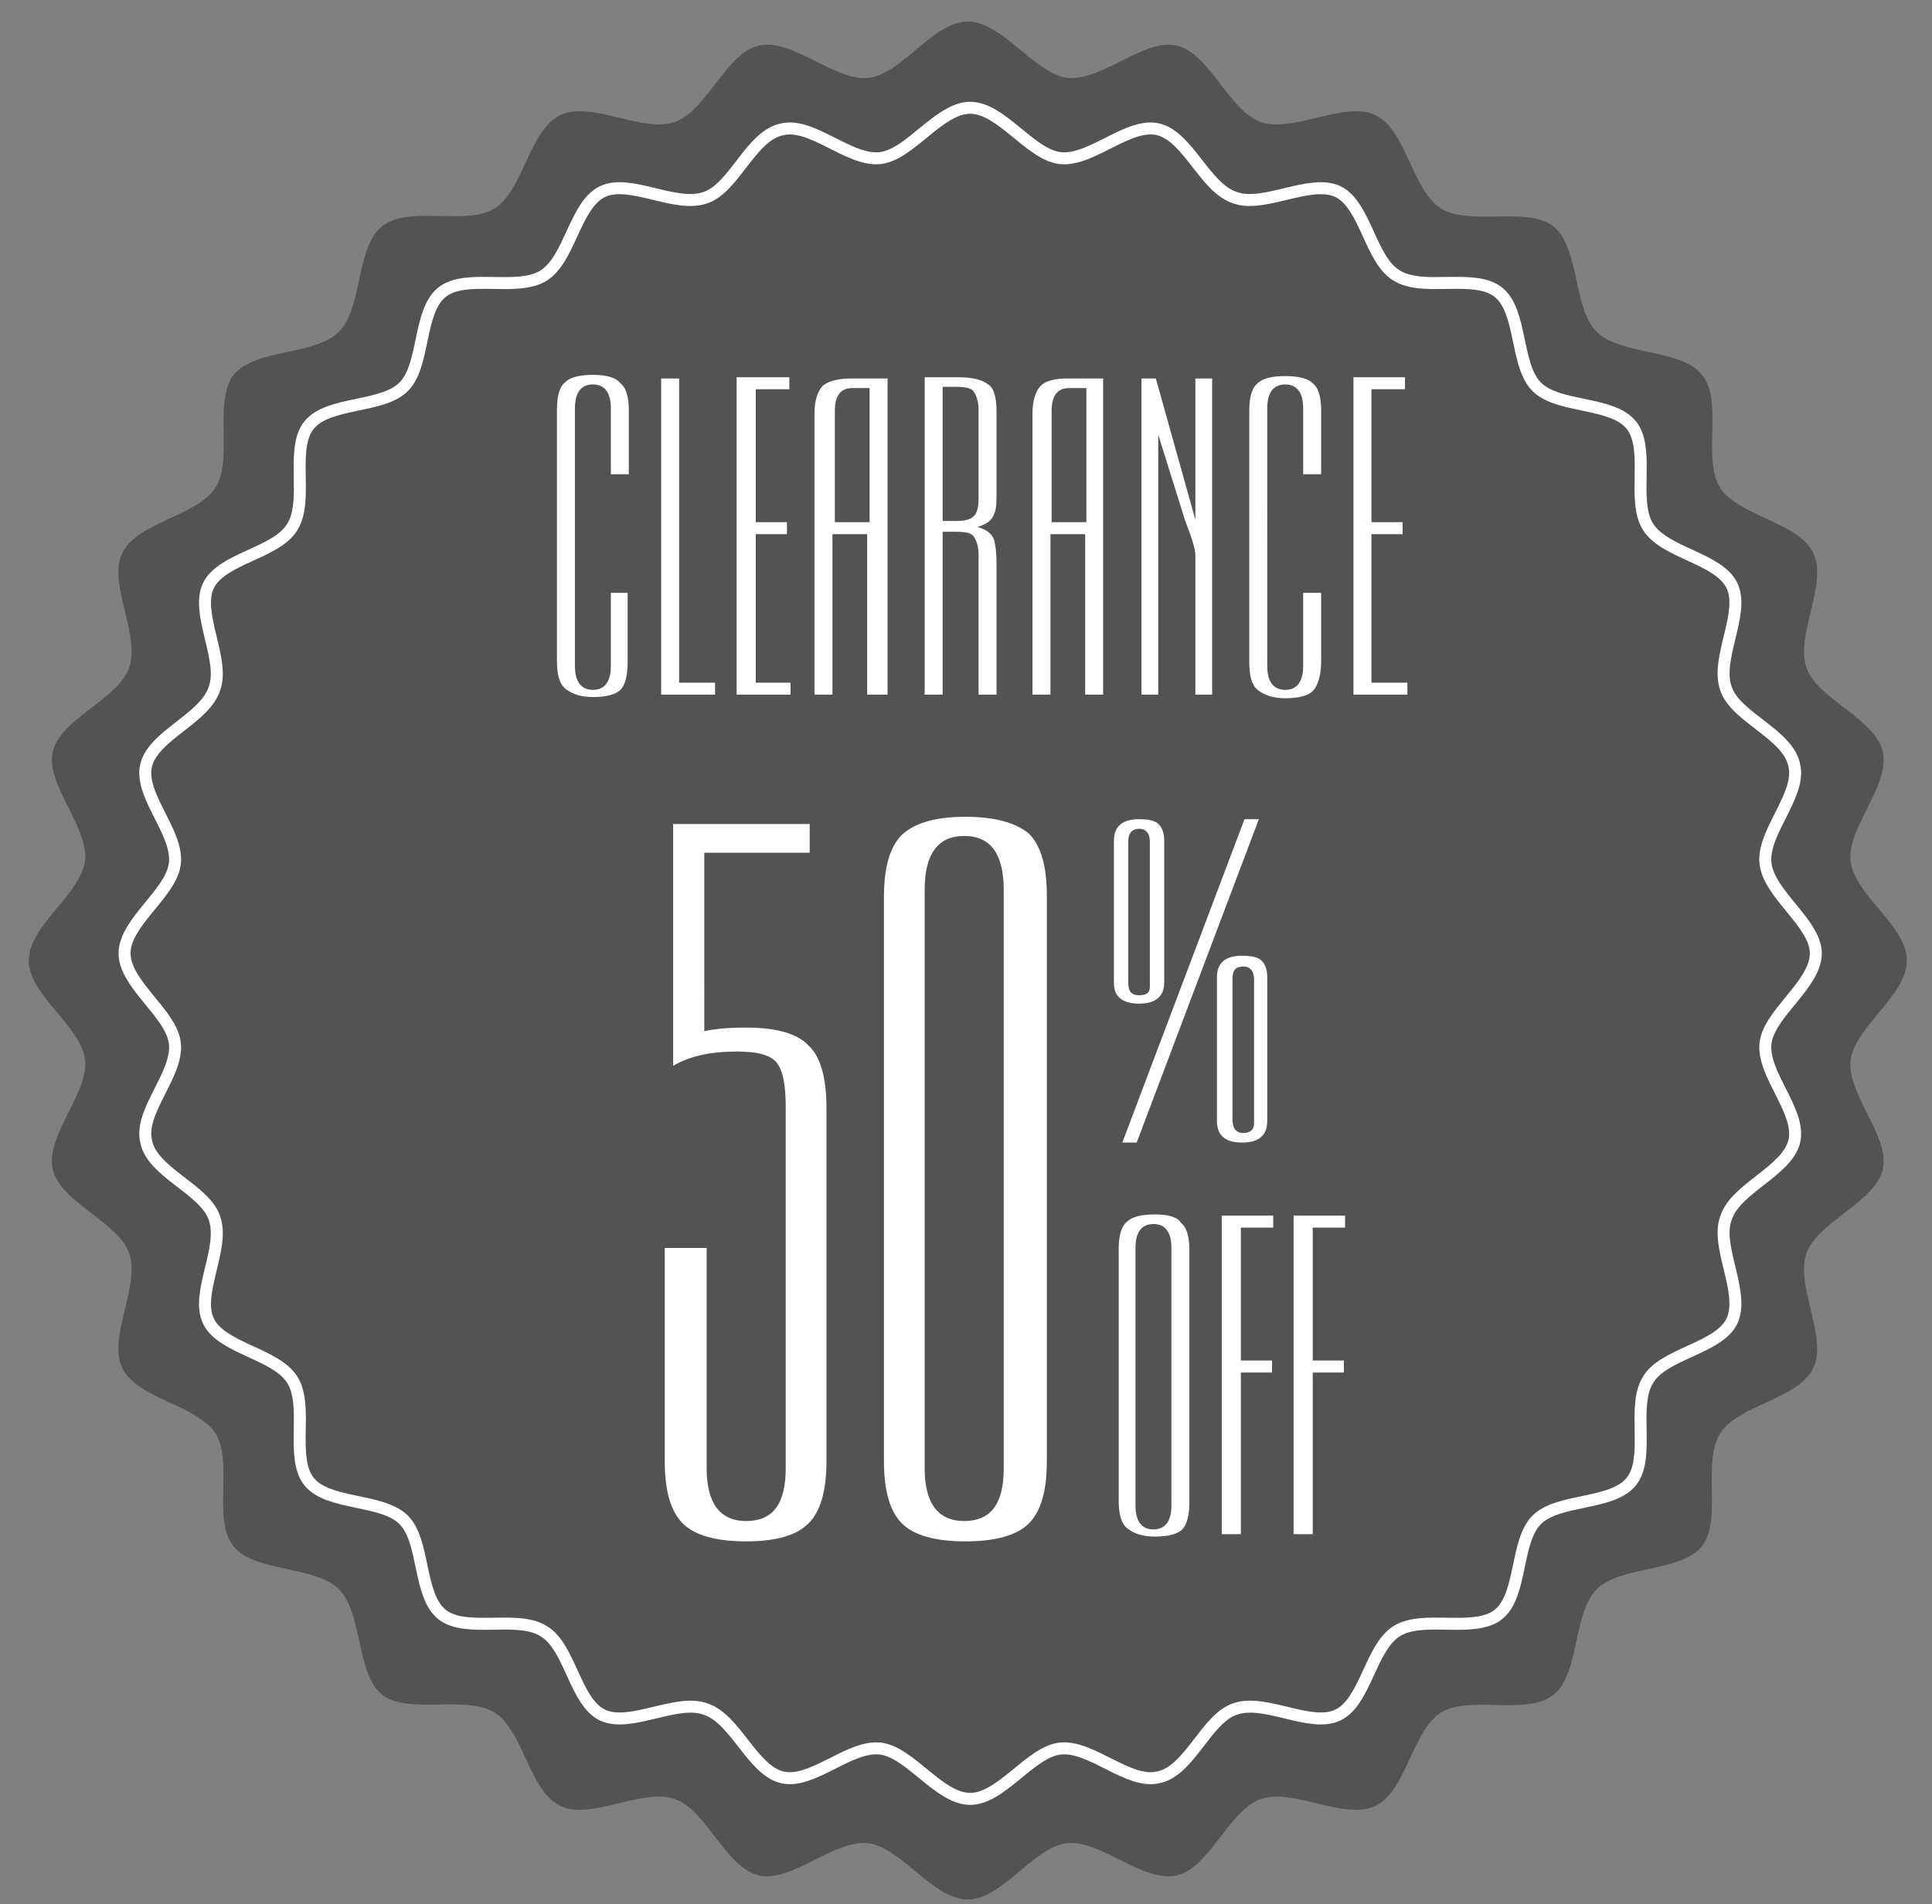 <?xml version="1.0" encoding="utf-8"?>
<!-- Generator: Adobe Illustrator 19.2.1, SVG Export Plug-In . SVG Version: 6.00 Build 0)  -->
<svg version="1.1" xmlns="http://www.w3.org/2000/svg" xmlns:xlink="http://www.w3.org/1999/xlink" x="0px" y="0px"
	 viewBox="0 0 161.3 159" style="enable-background:new 0 0 161.3 159;" xml:space="preserve">
<rect x="0" y="0" width="161.3" height="159" fill="#808080" stroke="none"/>
<style type="text/css">
	.st0{fill:#525352;}
	.st1{fill:#525352;stroke:#FFFFFF;stroke-miterlimit:10;}
	.st2{fill:#FFFFFF;}
</style>
<g id="Layer_1">
	<path class="st0" d="M159.2,80.2c0,2.9-4.3,5.5-4.7,8.3c-0.3,2.9,3.3,6.4,2.7,9.1c-0.6,2.8-5.5,4.4-6.4,7.1c-0.9,2.7,1.8,7,0.6,9.5
		c-1.2,2.6-6.3,3.1-7.8,5.5c-1.5,2.4,0.2,7.2-1.5,9.4c-1.8,2.2-6.8,1.6-8.8,3.6c-2,2-1.4,7.1-3.6,8.8c-2.2,1.8-7,0-9.4,1.5
		c-2.4,1.5-2.9,6.6-5.5,7.8c-2.6,1.2-6.8-1.5-9.5-0.6c-2.7,0.9-4.3,5.8-7.1,6.4c-2.8,0.6-6.3-3-9.1-2.7c-2.8,0.3-5.4,4.7-8.3,4.7
		c-2.9,0-5.5-4.3-8.3-4.7c-2.9-0.3-6.4,3.3-9.1,2.7c-2.8-0.6-4.4-5.5-7.1-6.4c-2.7-0.9-7,1.8-9.5,0.6c-2.6-1.2-3.1-6.3-5.5-7.8
		c-2.4-1.5-7.2,0.2-9.4-1.5c-2.2-1.8-1.6-6.8-3.6-8.8c-2-2-7.1-1.4-8.8-3.6c-1.8-2.2,0-7-1.5-9.4c-1.5-2.4-6.6-2.9-7.8-5.5
		c-1.2-2.6,1.5-6.8,0.6-9.5c-0.9-2.7-5.8-4.3-6.4-7.1c-0.6-2.8,3-6.3,2.7-9.1c-0.3-2.8-4.7-5.4-4.7-8.3c0-2.9,4.3-5.5,4.7-8.3
		c0.3-2.9-3.3-6.4-2.7-9.1c0.6-2.8,5.5-4.4,6.4-7.1c0.9-2.7-1.8-7-0.6-9.5c1.2-2.6,6.3-3.1,7.8-5.5c1.5-2.4-0.2-7.2,1.5-9.4
		c1.8-2.2,6.8-1.6,8.8-3.6c2-2,1.4-7.1,3.6-8.8c2.2-1.8,7,0,9.4-1.5c2.4-1.5,2.9-6.6,5.5-7.8c2.6-1.2,6.8,1.5,9.5,0.6
		c2.7-0.9,4.3-5.8,7.1-6.4c2.8-0.6,6.3,3,9.1,2.7c2.8-0.3,5.4-4.7,8.3-4.7c2.9,0,5.5,4.3,8.3,4.7c2.9,0.3,6.4-3.3,9.1-2.7
		c2.8,0.6,4.4,5.5,7.1,6.4c2.7,0.9,7-1.8,9.5-0.6c2.6,1.2,3.1,6.3,5.5,7.8c2.4,1.5,7.2-0.2,9.4,1.5c2.2,1.8,1.6,6.8,3.6,8.8
		c2,2,7.1,1.4,8.8,3.6c1.8,2.2,0,7,1.5,9.4c1.5,2.4,6.6,2.9,7.8,5.5c1.2,2.6-1.5,6.8-0.6,9.5c0.9,2.7,5.8,4.3,6.4,7.1
		c0.6,2.8-3,6.3-2.7,9.1C154.8,74.7,159.2,77.3,159.2,80.2z"/>
</g>
<g id="Layer_2">
	<path class="st1" d="M151.6,79.6c0,2.6-3.9,5-4.2,7.5c-0.3,2.6,3,5.7,2.4,8.2c-0.6,2.5-4.9,3.9-5.7,6.4c-0.9,2.4,1.6,6.2,0.5,8.6
		c-1.1,2.3-5.7,2.7-7,4.9c-1.4,2.2,0.2,6.5-1.4,8.5c-1.6,2-6.1,1.4-7.9,3.2c-1.8,1.8-1.2,6.3-3.2,7.9c-2,1.6-6.3,0-8.5,1.4
		c-2.2,1.4-2.6,5.9-4.9,7c-2.3,1.1-6.1-1.4-8.6-0.5c-2.4,0.8-3.8,5.2-6.4,5.7c-2.5,0.6-5.6-2.7-8.2-2.4c-2.5,0.3-4.9,4.2-7.5,4.2
		c-2.6,0-5-3.9-7.5-4.2c-2.6-0.3-5.7,3-8.2,2.4c-2.5-0.6-3.9-4.9-6.4-5.7c-2.4-0.9-6.3,1.6-8.6,0.5c-2.3-1.1-2.7-5.7-4.9-7
		c-2.2-1.4-6.5,0.2-8.5-1.4c-2-1.6-1.4-6.1-3.2-7.9c-1.8-1.8-6.3-1.2-7.9-3.2c-1.6-2,0-6.3-1.4-8.5c-1.4-2.2-5.9-2.6-7-4.9
		c-1.1-2.3,1.4-6.1,0.5-8.6c-0.8-2.4-5.2-3.8-5.7-6.4c-0.6-2.5,2.7-5.6,2.4-8.2c-0.3-2.5-4.2-4.9-4.2-7.5c0-2.6,3.9-5,4.2-7.5
		c0.3-2.6-3-5.7-2.4-8.2c0.6-2.5,4.9-3.9,5.7-6.4c0.9-2.4-1.6-6.3-0.5-8.6c1.1-2.3,5.7-2.7,7-4.9c1.4-2.2-0.2-6.5,1.4-8.5
		c1.6-2,6.1-1.4,7.9-3.2c1.8-1.8,1.2-6.3,3.2-7.9c2-1.6,6.3,0,8.5-1.4c2.2-1.4,2.6-5.9,4.9-7c2.3-1.1,6.1,1.4,8.6,0.5
		c2.4-0.8,3.8-5.2,6.4-5.7c2.5-0.6,5.6,2.7,8.2,2.4c2.5-0.3,4.9-4.2,7.5-4.2c2.6,0,5,3.9,7.5,4.2c2.6,0.3,5.7-3,8.2-2.4
		c2.5,0.6,3.9,4.9,6.4,5.7c2.4,0.9,6.3-1.6,8.6-0.5c2.3,1.1,2.7,5.7,4.9,7c2.2,1.4,6.5-0.2,8.5,1.4c2,1.6,1.4,6.1,3.2,7.9
		c1.8,1.8,6.3,1.2,7.9,3.2c1.6,2,0,6.3,1.4,8.5c1.4,2.2,5.9,2.6,7,4.9c1.1,2.3-1.4,6.1-0.5,8.6c0.8,2.4,5.2,3.8,5.7,6.4
		c0.6,2.5-2.7,5.6-2.4,8.2C147.7,74.7,151.6,77.1,151.6,79.6z"/>
</g>
<g id="Layer_3">
	<g>
		<g>
			<path class="st2" d="M49.5,31.3c-1.1,0-1.9,0.2-2.3,0.6c-0.5,0.4-0.7,1.2-0.7,2.3v21c0,1.1,0.2,1.9,0.7,2.3
				c0.5,0.4,1.2,0.7,2.3,0.7c1.1,0,1.9-0.2,2.3-0.6s0.6-1.2,0.6-2.3v-5.8H51v6.1c0,1.3-0.5,2-1.5,2c-1,0-1.5-0.7-1.5-2V34.1
				c0-1.3,0.5-2,1.5-2c1,0,1.5,0.7,1.5,2v5.5h1.5v-5.3c0-1.1-0.2-1.9-0.7-2.3C51.4,31.5,50.6,31.3,49.5,31.3z M59.7,57h-3V31.6h-1.5
				V58h4.5V57z M66.1,57h-3V44.6h2.6v-1h-2.6V32.5h2.8v-1h-4.4V58h4.5V57z M74.1,58V31.6h-3c-1.1,0-1.9,0.2-2.4,0.6
				c-0.4,0.4-0.7,1.2-0.7,2.3V58h1.5V44.6h2.9V58H74.1z M69.7,43.6v-9.3c0-1.3,0.5-1.9,1.5-1.9h1.4v11.2H69.7z M78.7,44.4h1.1
				c0.8,0,1.3,0.1,1.5,0.4c0.2,0.3,0.4,0.8,0.4,1.5V58h1.5V47c0-0.9-0.1-1.5-0.2-1.9c-0.2-0.6-0.7-0.9-1.4-1.1
				c0.7-0.2,1.2-0.5,1.4-1.1c0.2-0.4,0.2-1,0.2-1.9v-6.6c0-1.2-0.2-2-0.7-2.3c-0.5-0.4-1.3-0.6-2.5-0.6h-2.8V58h1.5V44.4z
				 M78.7,32.3h1.1c0.8,0,1.3,0.1,1.5,0.4c0.2,0.3,0.4,0.8,0.4,1.5v7.4c0,0.7-0.1,1.2-0.4,1.5c-0.3,0.3-0.8,0.4-1.5,0.4h-1.1V32.3z
				 M86.9,32.2c-0.4,0.4-0.7,1.2-0.7,2.3V58h1.5V44.6h2.9V58h1.5V31.6h-3C88.1,31.6,87.3,31.8,86.9,32.2z M90.7,32.4v11.2h-2.9v-9.3
				c0-1.3,0.5-1.9,1.5-1.9H90.7z M96.7,36.3l2.1,6.7c0,0.1,0.2,0.6,0.6,1.7c0.2,0.6,0.4,1.2,0.4,1.7V58h1.4V31.6h-1.4v11.8
				l-3.3-11.8h-1.2V58h1.4V36.3z M110.3,55.3v-5.8h-1.5v6.1c0,1.3-0.5,2-1.5,2c-1,0-1.5-0.7-1.5-2V34.1c0-1.3,0.5-2,1.5-2
				c1,0,1.5,0.7,1.5,2v5.5h1.5v-5.3c0-1.1-0.2-1.9-0.7-2.3c-0.4-0.4-1.2-0.6-2.3-0.6c-1.1,0-1.9,0.2-2.3,0.6
				c-0.5,0.4-0.7,1.2-0.7,2.3v21c0,1.1,0.2,1.9,0.7,2.3c0.5,0.4,1.2,0.7,2.3,0.7c1.1,0,1.9-0.2,2.3-0.6S110.3,56.4,110.3,55.3z
				 M114.5,57V44.6h2.6v-1h-2.6V32.5h2.8v-1H113V58h4.5v-1H114.5z M62.3,85.8c-1.5,0-2.6,0.1-3.5,0.3V71.2h8.8v-2.4H56.2V89
				c1.3-0.8,3.1-1.2,5.3-1.2c1.8,0,2.9,0.3,3.4,1c0.5,0.7,0.7,1.9,0.7,3.7v30.1c0,3-1.1,4.4-3.3,4.4c-2.2,0-3.3-1.5-3.3-4.4v-18.4
				h-3.5V122c0,2.5,0.5,4.2,1.5,5.2c1,1,2.8,1.5,5.3,1.5c2.5,0,4.2-0.5,5.2-1.5c1-1,1.5-2.7,1.5-5.2V92.5c0-2.5-0.5-4.3-1.5-5.2
				C66.6,86.3,64.8,85.8,62.3,85.8z M80.6,68.2c-2.5,0-4.2,0.5-5.3,1.5c-1,1-1.5,2.7-1.5,5.2V122c0,2.5,0.5,4.2,1.5,5.2
				c1,1,2.8,1.5,5.3,1.5c2.5,0,4.3-0.5,5.3-1.5c1-1,1.5-2.7,1.5-5.2V74.8c0-2.5-0.5-4.2-1.5-5.2C84.8,68.7,83.1,68.2,80.6,68.2z
				 M83.8,122.6c0,3-1.1,4.4-3.3,4.4c-2.2,0-3.3-1.5-3.3-4.4V74.3c0-3,1.1-4.5,3.3-4.5c2.2,0,3.3,1.5,3.3,4.5V122.6z M94.9,95.4
				l10.2-27h-1.2l-10.2,27H94.9z M95.1,83.8c1.4,0,2.1-0.6,2.1-1.8V70.2c0-0.7-0.2-1.2-0.6-1.5c-0.3-0.2-0.8-0.3-1.5-0.3
				c-1.4,0-2.1,0.6-2.1,1.8v11.9C93,83.2,93.7,83.8,95.1,83.8z M94.2,70.2c0-0.6,0.3-1,0.9-1c0.6,0,0.9,0.4,0.9,1.1v12.1
				c0,0.5-0.3,0.7-0.9,0.7c-0.6,0-0.9-0.3-0.9-1V70.2z M103.7,95.4c1.4,0,2.1-0.6,2.1-1.8v-12c0-0.7-0.2-1.2-0.6-1.5
				c-0.3-0.2-0.8-0.3-1.5-0.3c-1.4,0-2.1,0.6-2.1,1.8v12C101.6,94.8,102.3,95.4,103.7,95.4z M102.9,81.7c0-0.7,0.3-1,0.9-1
				c0.6,0,0.9,0.4,0.9,1.1v12c0,0.5-0.3,0.8-0.9,0.8c-0.6,0-0.9-0.4-0.9-1.1V81.7z M96.4,101.4c-1.1,0-1.9,0.2-2.3,0.6
				c-0.5,0.4-0.7,1.2-0.7,2.3v21c0,1.1,0.2,1.9,0.7,2.3c0.5,0.4,1.2,0.7,2.3,0.7c1.1,0,1.9-0.2,2.3-0.6c0.4-0.4,0.6-1.2,0.6-2.3v-21
				c0-1.1-0.2-1.9-0.7-2.3C98.3,101.6,97.5,101.4,96.4,101.4z M97.8,125.7c0,1.3-0.5,2-1.5,2c-1,0-1.5-0.7-1.5-2v-21.5
				c0-1.3,0.5-2,1.5-2c1,0,1.5,0.7,1.5,2V125.7z M102,128.1h1.6v-13.5h2.6v-1h-2.6v-11.1h2.7v-1H102V128.1z M108,128.1h1.6v-13.5
				h2.6v-1h-2.6v-11.1h2.7v-1H108V128.1z"/>
		</g>
	</g>
</g>
</svg>
